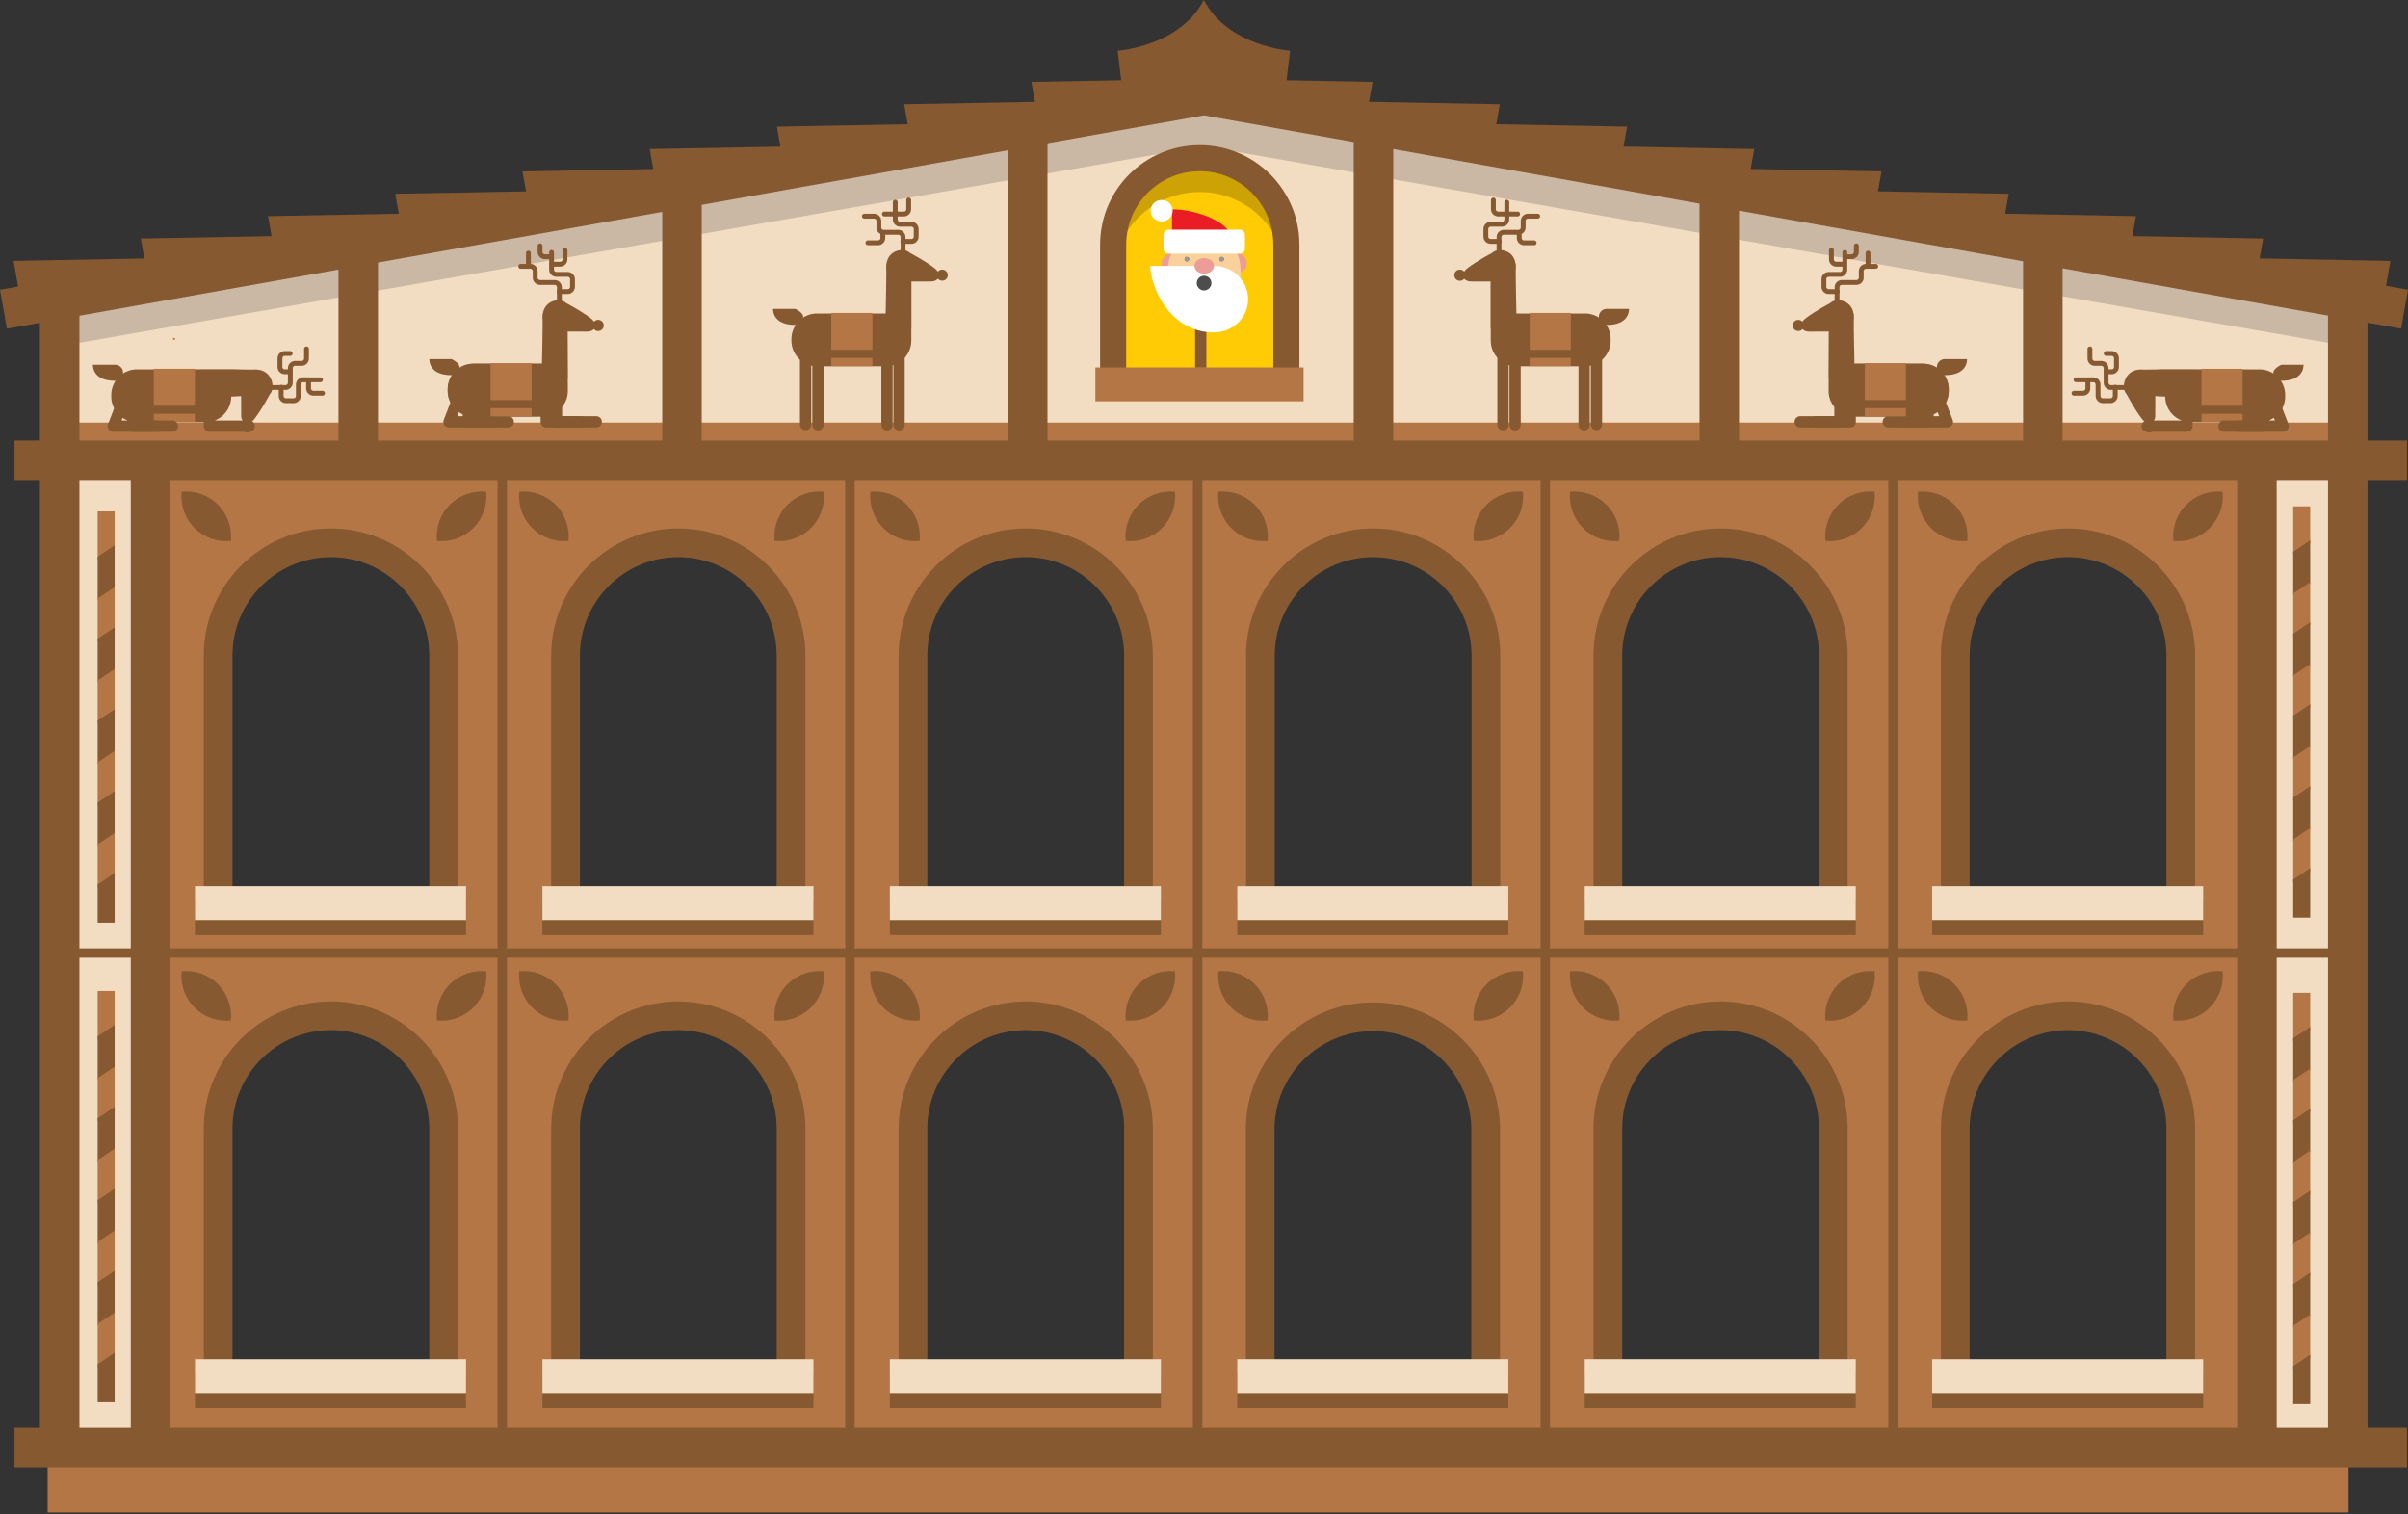 <svg xmlns="http://www.w3.org/2000/svg" width="1280.208" height="805.169"><rect width="100%" height="100%" fill="#333333" stroke="none"/><path fill="#875931" d="M11.84 164.86l-4.624-26.133 92.408-1.718z"/><path fill="#875931" d="M79.48 152.962l-4.625-26.133 92.41-1.718z"/><path fill="#875931" d="M147.12 141.065l-4.625-26.133 92.41-1.718z"/><path fill="#875931" d="M214.76 129.167l-4.625-26.133 92.408-1.718z"/><path fill="#875931" d="M282.4 117.27l-4.626-26.134 92.41-1.718z"/><path fill="#875931" d="M350.04 105.37l-4.626-26.132 92.41-1.717z"/><path fill="#875931" d="M417.678 93.474l-4.625-26.133 92.41-1.717z"/><path fill="#875931" d="M485.318 81.576l-4.625-26.133 92.41-1.718z"/><path fill="#875931" d="M552.957 69.678l-4.624-26.133 92.408-1.717zm713.259 95.182l4.625-26.133-92.408-1.718z"/><path fill="#875931" d="M1198.576 152.962l4.625-26.133-92.408-1.718z"/><path fill="#875931" d="M1130.937 141.065l4.624-26.133-92.407-1.718z"/><path fill="#875931" d="M1063.297 129.167l4.625-26.133-92.41-1.718z"/><path fill="#875931" d="M995.657 117.27l4.625-26.134-92.41-1.718z"/><path fill="#875931" d="M928.018 105.37l4.624-26.132-92.408-1.717z"/><path fill="#875931" d="M860.378 93.474l4.625-26.133-92.41-1.717z"/><path fill="#875931" d="M792.738 81.576l4.625-26.133-92.41-1.718z"/><path fill="#875931" d="M725.1 69.678l4.624-26.133-92.41-1.717z"/><path fill="#B47645" d="M636.94 49.7L25.325 156.678V804.17h1223.234V156.676L636.94 49.7zM235.85 731.665H115.966v-131.63c0-33.105 26.837-59.943 59.943-59.943 33.105 0 59.943 26.838 59.943 59.944v131.63zm0-251.488H115.966v-131.63c0-33.105 26.837-59.943 59.943-59.943 33.105 0 59.943 26.837 59.943 59.943v131.63zm184.71 251.488H300.676v-131.63c0-33.105 26.837-59.943 59.943-59.943 33.105 0 59.943 26.838 59.943 59.944v131.63zm0-251.488H300.676v-131.63c0-33.105 26.837-59.943 59.943-59.943 33.105 0 59.943 26.837 59.943 59.943v131.63zm184.71 251.488H485.387v-131.63c0-33.105 26.837-59.943 59.943-59.943 33.104 0 59.942 26.838 59.942 59.944v131.63zm0-251.488H485.387v-131.63c0-33.105 26.837-59.943 59.943-59.943 33.104 0 59.942 26.837 59.942 59.943v131.63zm184.712 251.488H670.096v-131.63c0-33.105 26.837-59.943 59.943-59.943 33.104 0 59.942 26.838 59.942 59.944v131.63zm0-251.488H670.096v-131.63c0-33.105 26.837-59.943 59.943-59.943 33.104 0 59.942 26.837 59.942 59.943v131.63zm184.71 251.488H854.807v-131.63c0-33.105 26.837-59.943 59.943-59.943 33.105 0 59.943 26.838 59.943 59.944v131.63zm0-251.488H854.807v-131.63c0-33.105 26.837-59.943 59.943-59.943 33.105 0 59.943 26.837 59.943 59.943v131.63zm184.71 251.488h-119.886v-131.63c0-33.105 26.837-59.943 59.943-59.943s59.942 26.838 59.942 59.944v131.63zm0-251.488h-119.886v-131.63c0-33.105 26.837-59.943 59.943-59.943s59.942 26.837 59.942 59.943v131.63z"/><path fill="#F2DDC3" d="M36.224 250.73h40.498v509.974H36.224zm1168.441 0h40.498v509.974h-40.498zm46.893-93.053L639.94 50.7 28.325 157.678v87.053h1223.234z"/><path fill="#cab8a4" d="M639.94 50.7L28.325 157.678v27L639.94 77.7l611.618 106.977v-27z"/><path fill="#B47645" d="M38.028 224.677h1210v19h-1210z"/><path stroke="#875931" stroke-width="21" stroke-miterlimit="10" fill="none" d="M1.842 164.406l638.262-113.74 638.262 113.74"/><path fill="#FFCB05" d="M637.85 84.102c-25.432 0-46.048 20.616-46.048 46.047v74.225h92.093V130.15c0-25.432-20.615-46.048-46.046-46.048z"/><path d="M637.85 84.102c-25.432 0-46.048 20.616-46.048 46.047v18c0-25.432 20.616-46.048 46.047-46.048 25.43 0 46.046 20.616 46.046 46.047v-18c0-25.432-20.616-46.048-46.047-46.048z" opacity=".2"/><path stroke="#875931" stroke-width="13.878" stroke-miterlimit="10" d="M637.85 84.102c-25.432 0-46.048 20.616-46.048 46.047v74.225h92.093V130.15c0-25.432-20.615-46.048-46.046-46.048z" fill="none"/><path fill="#B47645" d="M582.352 195.375H693.05v18H582.352z"/><path stroke="#875931" stroke-width="21" stroke-miterlimit="10" fill="none" d="M7.725 244.73H1279.66M7.725 769.704H1279.66"/><path fill="#B47645" d="M92.028 179.677h1v1h-1z"/><path stroke="#875931" stroke-width="21" stroke-miterlimit="10" fill="none" d="M190.453 135.44v104.466M362.57 106.737V238.73M546.394 75.238V238.73M730.218 75.238V238.73M914.04 105.237V238.73m172.032-103.29v104.466M31.724 163.734v602.97m1216.439-602.97v602.97"/><path fill="#875931" d="M640.028 0C627.268 24.683 594.2 26.98 594.2 26.98l3.16 26.518h85.334l3.16-26.52S652.79 24.684 640.03 0z"/><path stroke="#875931" stroke-width="5" stroke-miterlimit="10" fill="none" d="M1251.163 506.717H27.223M267.028 771.14V248.49"/><path stroke="#875931" stroke-width="21" stroke-miterlimit="10" fill="none" d="M80.028 771.14V248.49"/><path stroke="#875931" stroke-width="5" stroke-miterlimit="10" fill="none" d="M451.87 771.14V248.49m184.84 522.65V248.49m184.842 522.65V248.49m184.841 522.65V248.49"/><path stroke="#875931" stroke-width="21" stroke-miterlimit="10" fill="none" d="M1199.884 771.14V248.49"/><path fill="#875931" d="M297.38 161.754c-.71 0-1.284-.576-1.284-1.285v-7.71c0-.71-.576-1.286-1.285-1.286h-7.71a3.86 3.86 0 0 1-3.854-3.855v-3.428c0-.71-.576-1.285-1.285-1.285h-5.14a1.284 1.284 0 1 1 .001-2.57h5.14a3.86 3.86 0 0 1 3.856 3.855v3.427c0 .708.576 1.284 1.285 1.284h7.71a3.86 3.86 0 0 1 3.856 3.855v7.71c0 .708-.575 1.284-1.285 1.284z"/><path fill="#875931" d="M301.807 156.33h-4.57a1.286 1.286 0 0 1 0-2.571h4.57c.71 0 1.285-.577 1.285-1.286v-4c0-.708-.576-1.284-1.285-1.284h-5.997a3.86 3.86 0 0 1-3.855-3.855v-9.138a1.285 1.285 0 1 1 2.57 0v9.138c0 .71.576 1.285 1.285 1.285h5.997a3.86 3.86 0 0 1 3.855 3.855v4a3.86 3.86 0 0 1-3.855 3.854z"/><path fill="#875931" d="M297.81 141.765h-4a1.284 1.284 0 1 1 .001-2.57h4c.708 0 1.284-.576 1.284-1.285v-4.856a1.285 1.285 0 0 1 2.569-.001v4.856a3.86 3.86 0 0 1-3.855 3.855zm-16.888.741c-.71 0-1.285-.576-1.285-1.285v-6.64a1.285 1.285 0 0 1 2.57.001v6.64c0 .71-.575 1.286-1.285 1.286zm11.994-4.712h-3.213a3.86 3.86 0 0 1-3.855-3.855v-3.214a1.285 1.285 0 1 1 2.57.001v3.213c0 .708.576 1.284 1.285 1.284h3.213a1.285 1.285 0 0 1 .001 2.569zm-22.776 89.499h-21.13a3 3 0 0 1-3-3V211.73a3 3 0 1 1 5.998 0v9.565h18.133a3 3 0 1 1 0 5.998zm46.835 0h-21.132a3 3 0 0 1-3-3V211.73a3 3 0 1 1 6 0v9.565h18.132a2.999 2.999 0 1 1 0 5.998z"/><path fill="#875931" d="M288.51 168.356c0 4.778-.114 11.84-.217 17.247-.084 4.463-.16 7.8-.16 7.8h-36.458c-7.54 0-13.65 6.11-13.65 13.65v.758c0 7.54 6.11 13.652 13.65 13.652h36.457c7.54 0 13.65-6.112 13.758-13.33l-.192-36.025c0-8.032-13.187-12.107-13.187-3.75z"/><path fill="#875931" d="M288.51 168.356c0-8.72 9.29-10.427 12.514-7.203 0 0 7.962 4.17 12.893 7.962 4.93 3.792 1.895 7.204-1.518 7.204l-15.307-.037c-3.32.32-8.582-1.933-8.582-7.927zm-.378 25.046h-36.457c-7.54 0-13.65 6.112-13.65 13.65v.76c0 7.538 6.11 13.65 13.65 13.65h36.457"/><path fill="#875931" d="M301.768 201.45c-9.14-12.852-7.14-22.56-.057-25.13l.058 25.13zm3.427-33.094a2.276 2.276 0 0 1-4.551 0 2.276 2.276 0 0 1 4.551.001zm-60.885 26.849c0 2.355-1.894 4.264-4.233 4.264-10.717 0-11.812-6.172-11.812-8.526l11.812-.002s4.233 1.908 4.233 4.263zm64.67 32.088h-18.564a3 3 0 0 1-3-3V211.73a3 3 0 1 1 6 0v9.565h15.564a3 3 0 0 1 0 5.998zm-46.835 0h-23.417a3 3 0 0 1-2.797-4.079l4.854-12.565a3 3 0 0 1 5.595 2.159l-3.28 8.485h19.045a2.999 2.999 0 1 1 0 5.998zm58.828-54.243a2.961 2.961 0 1 1-5.927 0 2.961 2.961 0 0 1 5.929-.001z"/><path fill="#B47645" d="M260.79 193.096h21.845v28.272H260.79z"/><path fill="#875931" d="M283.42 217.013h-23.7a2.142 2.142 0 0 1 0-4.282h23.703a2.141 2.141 0 1 1 .001 4.283zm20.133-48.405a1.091 1.091 0 0 1-1.083 1.893 1.089 1.089 0 0 1-.405-1.486c.3-.523.965-.704 1.488-.406zM480.1 135.075c-.71 0-1.284-.576-1.284-1.285v-7.71c0-.71-.576-1.285-1.285-1.285h-7.71a3.86 3.86 0 0 1-3.854-3.855v-3.427c0-.71-.576-1.285-1.285-1.285h-5.14a1.284 1.284 0 1 1 .001-2.57h5.14a3.86 3.86 0 0 1 3.856 3.855v3.427c0 .71.576 1.285 1.285 1.285h7.71a3.86 3.86 0 0 1 3.856 3.855v7.71c0 .71-.575 1.285-1.285 1.285z"/><path fill="#875931" d="M484.528 129.65h-4.57a1.285 1.285 0 0 1 0-2.57h4.57c.71 0 1.285-.576 1.285-1.285v-3.998c0-.71-.576-1.285-1.285-1.285h-5.997a3.86 3.86 0 0 1-3.854-3.855v-9.14a1.285 1.285 0 0 1 2.571.001v9.14c0 .708.576 1.284 1.285 1.284h5.998a3.86 3.86 0 0 1 3.855 3.855v3.998a3.86 3.86 0 0 1-3.855 3.855z"/><path fill="#875931" d="M480.53 115.085h-10.32a1.285 1.285 0 0 1 0-2.57h10.32c.708 0 1.284-.576 1.284-1.285v-4.855a1.285 1.285 0 1 1 2.569 0v4.855a3.86 3.86 0 0 1-3.854 3.855zm-13.746 15.307h-5.354a1.285 1.285 0 0 1 0-2.57h5.354c.71 0 1.285-.576 1.285-1.285v-2.57a1.284 1.284 0 1 1 2.569 0v2.57a3.86 3.86 0 0 1-3.856 3.855zM428.3 228.707a3 3 0 0 1-2.998-3v-41.692a3 3 0 1 1 5.998 0v41.693a3 3 0 0 1-3 3zm49.69.143a3 3 0 0 1-3-2.998v-41.694a3 3 0 0 1 6 0v41.694a3 3 0 0 1-3 2.998zm-6.425 0a3 3 0 0 1-3-2.998v-41.694a3 3 0 0 1 6 0v41.694a3.001 3.001 0 0 1-3 2.998z"/><path fill="#875931" d="M471.23 141.64c0 8.722-.378 25.047-.378 25.047h-36.457c-7.54 0-13.65 6.112-13.65 13.65v.76c0 7.538 6.11 13.65 13.65 13.65h36.457c7.54 0 13.65-6.112 13.65-13.65l.06-36.49c0-8.853-13.33-10.215-13.33-2.966z"/><path fill="#875931" d="M471.23 141.64c0-8.72 9.34-10.377 12.562-7.153 0 0 7.962 4.17 12.893 7.96 4.93 3.793 1.895 7.206-1.518 7.206l-15.533.022c-4.07 0-8.403-2.896-8.403-8.034z"/><path fill="#875931" d="M487.915 141.64a2.277 2.277 0 0 1-4.551.001 2.276 2.276 0 0 1 4.551.001zm-60.885 26.85c0 2.356-1.893 4.265-4.232 4.265-10.717 0-11.812-6.17-11.812-8.525l11.812-.002s4.233 1.907 4.233 4.263zm7.84 60.36a3 3 0 0 1-3-2.998v-34.27a2.999 2.999 0 0 1 5.998.001v34.27a3 3 0 0 1-3 2.997zm69.02-82.516a2.963 2.963 0 0 1-5.925 0 2.962 2.962 0 0 1 5.924 0z"/><path fill="#B47645" d="M441.94 166.38h21.845v28.273H441.94z"/><path fill="#875931" d="M464.57 190.298h-23.7a2.143 2.143 0 0 1 0-4.284h23.703a2.143 2.143 0 0 1 .001 4.284zm19.918-15.564c-9.14-12.85-7.14-22.56-.057-25.13l.058 25.13zm2.357-34.268a1.09 1.09 0 1 1-1.082 1.89 1.09 1.09 0 0 1 1.082-1.889zm-335.069 66.87h-.01l-7.708-.016a1.286 1.286 0 0 1 .002-2.571h.003l7.71.015h.003c.34 0 .66-.134.904-.376.245-.244.38-.567.38-.908l.018-7.71a3.86 3.86 0 0 1 3.855-3.846h.01l3.424.007h.003c.34 0 .66-.134.904-.376a1.27 1.27 0 0 0 .38-.906l.01-5.14a1.287 1.287 0 0 1 1.286-1.282h.003c.71.002 1.284.578 1.282 1.288l-.01 5.14a3.83 3.83 0 0 1-1.138 2.722 3.83 3.83 0 0 1-2.717 1.126h-.01l-3.424-.007h-.003c-.708 0-1.284.575-1.285 1.283l-.017 7.71a3.824 3.824 0 0 1-1.136 2.72 3.83 3.83 0 0 1-2.718 1.126z"/><path fill="#875931" d="M156.046 214.342h-.01l-3.997-.008a3.83 3.83 0 0 1-2.723-1.137 3.824 3.824 0 0 1-1.125-2.727l.01-4.57c0-.708.575-1.282 1.284-1.282h.003c.71.002 1.283.578 1.282 1.288l-.01 4.57c0 .34.134.663.377.908.242.244.564.38.904.38l4 .008h.002c.34 0 .66-.134.904-.376.245-.243.38-.565.38-.905l.013-5.997a3.825 3.825 0 0 1 1.137-2.722 3.837 3.837 0 0 1 2.72-1.125h.006l9.14.018a1.285 1.285 0 0 1-.003 2.572h-.003l-9.14-.018c-.71 0-1.286.575-1.287 1.283l-.013 5.997a3.827 3.827 0 0 1-1.137 2.722 3.843 3.843 0 0 1-2.717 1.122z"/><path fill="#875931" d="M171.468 210.376h-.003l-4.854-.01a3.831 3.831 0 0 1-2.72-1.138 3.821 3.821 0 0 1-1.126-2.727l.008-3.996a1.285 1.285 0 0 1 1.285-1.283h.003c.71.003 1.284.58 1.283 1.29l-.008 3.997a1.291 1.291 0 0 0 1.282 1.29l4.855.01a1.284 1.284 0 0 1-.002 2.568zM136.1 196.532c-8.72 0-11.695-.214-11.695-.214l-51.594.092c-7.538 0-13.65 6.112-13.65 13.65v.76c0 7.538 6.113 13.65 13.65 13.65h36.458c7.54 0 13.65-6.112 13.65-13.65l9.863-.473c10.817 0 11.03-13.815 3.32-13.815z"/><path fill="#875931" d="M136.1 196.532c8.72 0 10.543 9.928 7.313 13.144 0 0-4.187 7.954-7.99 12.876-3.803 4.923-7.21 1.88-7.2-1.532l-.047-16.028c0-3.64 1.178-8.46 7.925-8.46z"/><path fill="#875931" d="M136.2 213.833a2.274 2.274 0 0 1-2.27-2.28 2.276 2.276 0 1 1 2.27 2.28zm-4.726 16.107a2.961 2.961 0 1 1 .012-5.923 2.96 2.96 0 0 1 2.955 2.967 2.961 2.961 0 0 1-2.966 2.957zm-66.027-31.727c0 2.355-1.894 4.264-4.233 4.264-10.717 0-11.812-6.17-11.812-8.525l11.812-.002c2.34 0 4.233 1.908 4.233 4.263zm88.241.737h-.003l-2.428-.005c-2.047-.004-3.71-1.737-3.705-3.863l.01-4.57a3.86 3.86 0 0 1 3.856-3.847h.007l2.857.006c.71.003 1.284.58 1.283 1.29 0 .708-.576 1.282-1.285 1.282h-.003l-2.856-.006c-.71 0-1.286.575-1.287 1.282l-.01 4.57c0 .697.52 1.287 1.14 1.288l2.428.005a1.285 1.285 0 1 1-.002 2.57z"/><path fill="#B47645" d="M81.783 196.104h21.846v28.272H81.782z"/><path fill="#875931" d="M104.415 220.02H80.712a2.143 2.143 0 0 1 0-4.284h23.703a2.143 2.143 0 0 1 0 4.284zm18.275-9.352c12.852-8.567 3-7.28 5.555-.192l-5.554.192z"/><path fill="#875931" d="M91.66 229.572H70.526a3 3 0 0 1-3-3V214.01a2.999 2.999 0 0 1 5.998 0v9.566h18.133a2.998 2.998 0 1 1 0 5.998zm40.833 0H111.36a3 3 0 0 1-2.998-3V214.01c0-1.656 1.342-2.998 3-2.998s2.998 1.343 2.998 2.998v9.566h18.133a2.999 2.999 0 1 1 0 5.998z"/><path fill="#875931" d="M83.663 229.572H60.247a3 3 0 0 1-2.797-4.08l4.853-12.565a3 3 0 0 1 5.596 2.161l-3.278 8.486h19.044a2.999 2.999 0 1 1 0 5.998zm53.151-17.69c.522.3.703.965.405 1.487a1.092 1.092 0 0 1-1.894-1.083c.3-.522.965-.704 1.488-.405zm839.861-50.128c.71 0 1.285-.576 1.285-1.285v-7.71c0-.71.576-1.286 1.285-1.286h7.71a3.86 3.86 0 0 0 3.855-3.855v-3.428c0-.71.576-1.285 1.285-1.285h5.14a1.285 1.285 0 0 0 0-2.57h-5.14a3.86 3.86 0 0 0-3.855 3.855v3.427c0 .708-.576 1.284-1.285 1.284h-7.71a3.86 3.86 0 0 0-3.855 3.855v7.71c0 .708.576 1.284 1.285 1.284z"/><path fill="#875931" d="M972.25 156.33h4.57a1.285 1.285 0 0 0-.001-2.571h-4.57c-.71 0-1.286-.577-1.286-1.286v-4c0-.708.576-1.284 1.285-1.284h5.996a3.86 3.86 0 0 0 3.855-3.855v-9.138a1.284 1.284 0 1 0-2.569 0v9.138c0 .71-.575 1.285-1.284 1.285h-5.997a3.86 3.86 0 0 0-3.856 3.855v4a3.86 3.86 0 0 0 3.855 3.854z"/><path fill="#875931" d="M976.247 141.765h3.998a1.285 1.285 0 0 0 0-2.57h-3.998c-.71 0-1.285-.576-1.285-1.285v-4.856a1.285 1.285 0 0 0-2.57-.001v4.856a3.86 3.86 0 0 0 3.855 3.855zm16.888.741c.71 0 1.285-.576 1.285-1.285v-6.64a1.285 1.285 0 0 0-2.57.001v6.64c0 .71.575 1.286 1.285 1.286zm-11.995-4.712h3.214a3.86 3.86 0 0 0 3.855-3.855v-3.214a1.285 1.285 0 1 0-2.571.001v3.213c0 .708-.577 1.284-1.286 1.284h-3.213a1.284 1.284 0 1 0 .001 2.569zm22.775 89.499h21.132a2.999 2.999 0 0 0 2.998-3V211.73a2.999 2.999 0 1 0-5.998 0v9.565h-18.132a2.999 2.999 0 1 0 0 5.998zm-46.835 0h21.133a3 3 0 0 0 3-3V211.73a3 3 0 1 0-5.998 0v9.565h-18.133a2.998 2.998 0 1 0 0 5.998z"/><path fill="#875931" d="M985.546 168.356c0 4.778.115 11.84.217 17.247.084 4.463.16 7.8.16 7.8h36.458c7.54 0 13.652 6.11 13.652 13.65v.758c0 7.54-6.112 13.652-13.65 13.652h-36.458c-7.54 0-13.65-6.112-13.758-13.33l.192-36.025c0-8.032 13.188-12.107 13.188-3.75z"/><path fill="#875931" d="M985.546 168.356c0-8.72-9.29-10.427-12.513-7.203 0 0-7.962 4.17-12.893 7.962-4.93 3.792-1.895 7.204 1.518 7.204l15.306-.037c3.32.32 8.582-1.933 8.582-7.927zm.378 25.046h36.457c7.54 0 13.652 6.112 13.652 13.65v.76c0 7.538-6.112 13.65-13.65 13.65h-36.458"/><path fill="#875931" d="M972.288 201.45c9.14-12.852 7.14-22.56.057-25.13l-.057 25.13zm-3.428-33.094a2.277 2.277 0 1 0 4.551-.003 2.277 2.277 0 0 0-4.55.004zm60.886 26.849c0 2.355 1.894 4.264 4.233 4.264 10.716 0 11.81-6.172 11.81-8.526l-11.81-.002c-2.34 0-4.234 1.908-4.234 4.263zm-64.669 32.088h18.563a2.999 2.999 0 0 0 2.998-3V211.73a2.999 2.999 0 1 0-5.998 0v9.565h-15.564a3 3 0 0 0 0 5.998zm46.833 0h23.418a2.998 2.998 0 0 0 2.798-4.079l-4.853-12.565a3 3 0 0 0-5.595 2.159l3.278 8.485h-19.044a3 3 0 0 0 .002 5.998zm-58.827-54.243a2.961 2.961 0 0 0 2.962 2.96 2.962 2.962 0 1 0-2.962-2.961z"/><path fill="#B47645" d="M991.42 193.096h21.847v28.272H991.42z"/><path fill="#875931" d="M990.636 217.013h23.703a2.142 2.142 0 0 0 0-4.282h-23.704a2.14 2.14 0 1 0 0 4.283zm-20.133-48.405a1.09 1.09 0 1 0 1.082 1.89 1.09 1.09 0 0 0-1.082-1.889zm-173.548-33.533c.71 0 1.285-.576 1.285-1.285v-7.71c0-.71.576-1.285 1.285-1.285h7.71a3.86 3.86 0 0 0 3.855-3.855v-3.427c0-.71.576-1.285 1.285-1.285h5.14a1.285 1.285 0 0 0 0-2.57h-5.14a3.86 3.86 0 0 0-3.855 3.855v3.427c0 .71-.576 1.285-1.285 1.285h-7.71a3.86 3.86 0 0 0-3.855 3.855v7.71c0 .71.575 1.285 1.285 1.285z"/><path fill="#875931" d="M792.528 129.65h4.57a1.285 1.285 0 0 0 0-2.57h-4.57c-.71 0-1.285-.576-1.285-1.285v-3.998c0-.71.576-1.285 1.285-1.285h5.997a3.86 3.86 0 0 0 3.855-3.855v-9.14a1.285 1.285 0 0 0-2.57.001v9.14c0 .708-.576 1.284-1.285 1.284h-5.997a3.86 3.86 0 0 0-3.855 3.855v3.998a3.86 3.86 0 0 0 3.855 3.855z"/><path fill="#875931" d="M796.527 115.085h10.32a1.284 1.284 0 0 0 0-2.57h-10.32a1.286 1.286 0 0 1-1.284-1.285v-4.855a1.285 1.285 0 1 0-2.57 0v4.855a3.86 3.86 0 0 0 3.855 3.855zm13.746 15.307h5.354a1.285 1.285 0 0 0 0-2.57h-5.354c-.71 0-1.285-.576-1.285-1.285v-2.57a1.285 1.285 0 1 0-2.57 0v2.57a3.86 3.86 0 0 0 3.855 3.855zm38.482 98.315a3 3 0 0 0 3-3v-41.692a2.999 2.999 0 1 0-5.998 0v41.693a3 3 0 0 0 2.998 3zm-49.689.143a2.998 2.998 0 0 0 2.998-2.998v-41.694a3 3 0 1 0-5.998 0v41.694a3 3 0 0 0 3 2.998zm6.424 0a3 3 0 0 0 3-2.998v-41.694a2.999 2.999 0 1 0-5.998 0v41.694a3 3 0 0 0 3 2.998z"/><path fill="#875931" d="M805.825 141.64c0 8.722.38 25.047.38 25.047h36.456c7.54 0 13.652 6.112 13.652 13.65v.76c0 7.538-6.112 13.65-13.65 13.65h-36.458c-7.54 0-13.65-6.112-13.65-13.65l-.06-36.49c0-8.853 13.33-10.215 13.33-2.966z"/><path fill="#875931" d="M805.825 141.64c0-8.72-9.34-10.377-12.56-7.153 0 0-7.963 4.17-12.894 7.96-4.93 3.793-1.894 7.206 1.52 7.206l15.532.022c4.07 0 8.403-2.896 8.403-8.034z"/><path fill="#875931" d="M789.14 141.64a2.277 2.277 0 0 0 4.552.001 2.276 2.276 0 0 0-4.551.001zm60.886 26.85c0 2.356 1.894 4.265 4.232 4.265 10.717 0 11.812-6.17 11.812-8.525l-11.812-.002c-2.338 0-4.232 1.907-4.232 4.263zm-7.839 60.36a3 3 0 0 0 3-2.998v-34.27a2.999 2.999 0 0 0-5.998.001v34.27a2.995 2.995 0 0 0 2.997 2.997zm-69.02-82.516a2.962 2.962 0 1 0 5.929 0 2.962 2.962 0 0 0-5.931 0z"/><path fill="#B47645" d="M813.27 166.38h21.847v28.273H813.27z"/><path fill="#875931" d="M812.486 190.298h23.703a2.142 2.142 0 0 0 0-4.284h-23.704a2.143 2.143 0 0 0 0 4.284zm-19.918-15.564c9.14-12.85 7.14-22.56.057-25.13l-.057 25.13zm-2.358-34.268a1.09 1.09 0 1 0 1.082 1.89 1.09 1.09 0 0 0-1.081-1.889zm332.07 66.87h.01l7.708-.016a1.286 1.286 0 0 0-.001-2.571h-.002l-7.71.015h-.003c-.338 0-.66-.134-.903-.376a1.275 1.275 0 0 1-.38-.908l-.018-7.71a3.862 3.862 0 0 0-3.856-3.846h-.01l-3.424.007h-.003c-.34 0-.66-.134-.904-.376a1.27 1.27 0 0 1-.38-.906l-.01-5.14a1.287 1.287 0 0 0-1.286-1.282h-.003a1.285 1.285 0 0 0-1.282 1.288l.01 5.14a3.83 3.83 0 0 0 1.138 2.722 3.83 3.83 0 0 0 2.717 1.126h.01l3.424-.007h.004c.708 0 1.284.575 1.286 1.283l.017 7.71a3.825 3.825 0 0 0 1.137 2.72 3.82 3.82 0 0 0 2.716 1.126z"/><path fill="#875931" d="M1118.01 214.342h.01l3.997-.008a3.83 3.83 0 0 0 2.722-1.137 3.827 3.827 0 0 0 1.124-2.727l-.01-4.57c0-.708-.576-1.282-1.284-1.282h-.002a1.286 1.286 0 0 0-1.283 1.288l.01 4.57c0 .34-.134.663-.377.908-.244.244-.565.38-.905.38l-4 .008h-.002c-.34 0-.66-.134-.903-.376a1.268 1.268 0 0 1-.38-.905l-.013-5.997a3.825 3.825 0 0 0-1.137-2.722 3.837 3.837 0 0 0-2.72-1.125h-.006l-9.138.018a1.286 1.286 0 0 0 .001 2.572h.002l9.14-.018c.71 0 1.286.575 1.287 1.283l.013 5.997a3.827 3.827 0 0 0 1.137 2.722 3.843 3.843 0 0 0 2.717 1.122z"/><path fill="#875931" d="M1102.588 210.376h.003l4.855-.01a3.838 3.838 0 0 0 2.722-1.138 3.828 3.828 0 0 0 1.125-2.727l-.008-3.996a1.285 1.285 0 0 0-1.285-1.283h-.004c-.71.003-1.284.58-1.282 1.29l.008 3.997a1.291 1.291 0 0 1-1.281 1.29l-4.854.01a1.285 1.285 0 0 0 .002 2.568zm35.367-13.844c8.72 0 11.696-.214 11.696-.214l51.595.092c7.54 0 13.65 6.112 13.65 13.65v.76c0 7.538-6.11 13.65-13.65 13.65h-36.457c-7.54 0-13.65-6.112-13.65-13.65l-9.863-.473c-10.816 0-11.03-13.815-3.32-13.815z"/><path fill="#875931" d="M1137.955 196.532c-8.72 0-10.542 9.928-7.312 13.144 0 0 4.187 7.954 7.99 12.876 3.802 4.923 7.208 1.88 7.2-1.532l.047-16.028c0-3.64-1.178-8.46-7.925-8.46z"/><path fill="#875931" d="M1137.857 213.833a2.276 2.276 0 1 0-.011-4.551 2.276 2.276 0 0 0 .011 4.551zm4.725 16.107a2.961 2.961 0 1 0-.012-5.923 2.962 2.962 0 1 0 .012 5.924zm66.028-31.727c0 2.355 1.893 4.264 4.232 4.264 10.717 0 11.812-6.17 11.812-8.525l-11.812-.002s-4.233 1.908-4.233 4.263zm-88.24.737h.002l2.427-.005c2.046-.004 3.708-1.737 3.704-3.863l-.01-4.57a3.86 3.86 0 0 0-3.856-3.847h-.007l-2.856.006a1.286 1.286 0 0 0 .003 2.572h.003l2.855-.006h.003c.707 0 1.284.575 1.285 1.282l.01 4.57c0 .697-.52 1.287-1.14 1.288l-2.428.005a1.285 1.285 0 0 0 .004 2.57z"/><path fill="#B47645" d="M1170.427 196.104h21.846v28.272h-21.846z"/><path fill="#875931" d="M1169.64 220.02h23.704a2.143 2.143 0 0 0 0-4.284h-23.703a2.142 2.142 0 0 0 0 4.284zm-18.275-9.352c-12.85-8.567-2.998-7.28-5.554-.192l5.555.192z"/><path fill="#875931" d="M1182.397 229.572h21.132a3 3 0 0 0 2.998-3V214.01c0-1.656-1.342-2.998-3-2.998s-2.998 1.343-2.998 2.998v9.566h-18.133a2.999 2.999 0 1 0 0 5.998zm-40.834 0h21.132a2.999 2.999 0 0 0 2.998-3V214.01a3 3 0 0 0-5.998 0v9.566h-18.132a2.999 2.999 0 0 0 0 5.998z"/><path fill="#875931" d="M1190.393 229.572h23.417a3 3 0 0 0 2.797-4.08l-4.853-12.565a3 3 0 0 0-5.595 2.161l3.277 8.486h-19.044a2.999 2.999 0 1 0 0 5.998zm-53.151-17.69c-.522.3-.703.965-.405 1.487a1.09 1.09 0 1 0 .405-1.488z"/><path fill="#B47645" d="M60.96 291.61l-9.042 6.06V271.9h9.042z"/><path fill="#875931" d="M60.96 312.983l-9.042 6.06v-23.016l9.042-6.06z"/><path fill="#B47645" d="M60.96 335.177l-9.042 6.06v-23.015l9.042-6.06z"/><path fill="#875931" d="M60.96 356.55l-9.042 6.06v-23.016l9.042-6.06z"/><path fill="#B47645" d="M60.96 378.745l-9.042 6.06V361.79l9.042-6.062z"/><path fill="#875931" d="M60.96 400.117l-9.042 6.06v-23.016l9.042-6.06z"/><path fill="#B47645" d="M60.96 422.312l-9.042 6.06v-23.016l9.042-6.06z"/><path fill="#875931" d="M60.96 443.684l-9.042 6.06V426.73l9.042-6.062z"/><path fill="#B47645" d="M60.96 465.88l-9.042 6.06v-23.017l9.042-6.06z"/><path fill="#875931" d="M60.96 490.557h-9.042v-20.26l9.042-6.062z"/><path fill="#B47645" d="M60.96 546.61l-9.042 6.06V526.9h9.042z"/><path fill="#875931" d="M60.96 567.983l-9.042 6.06v-23.016l9.042-6.06z"/><path fill="#B47645" d="M60.96 590.177l-9.042 6.06v-23.016l9.042-6.06z"/><path fill="#875931" d="M60.96 611.55l-9.042 6.06v-23.016l9.042-6.06z"/><path fill="#B47645" d="M60.96 633.745l-9.042 6.06V616.79l9.042-6.062z"/><path fill="#875931" d="M60.96 655.117l-9.042 6.06v-23.016l9.042-6.06z"/><path fill="#B47645" d="M60.96 677.312l-9.042 6.06v-23.016l9.042-6.06z"/><path fill="#875931" d="M60.96 698.684l-9.042 6.06V681.73l9.042-6.062z"/><path fill="#B47645" d="M60.96 720.88l-9.042 6.06v-23.017l9.042-6.06z"/><path fill="#875931" d="M60.96 745.557h-9.042v-20.26l9.042-6.062z"/><path fill="#B47645" d="M1228.207 547.61l-9.042 6.06V527.9h9.042z"/><path fill="#875931" d="M1228.207 568.983l-9.042 6.06v-23.016l9.042-6.06z"/><path fill="#B47645" d="M1228.207 591.177l-9.042 6.06v-23.016l9.042-6.06z"/><path fill="#875931" d="M1228.207 612.55l-9.042 6.06v-23.016l9.042-6.06z"/><path fill="#B47645" d="M1228.207 634.745l-9.042 6.06V617.79l9.042-6.062z"/><path fill="#875931" d="M1228.207 656.117l-9.042 6.06v-23.016l9.042-6.06z"/><path fill="#B47645" d="M1228.207 678.312l-9.042 6.06v-23.016l9.042-6.06z"/><path fill="#875931" d="M1228.207 699.684l-9.042 6.06V682.73l9.042-6.062z"/><path fill="#B47645" d="M1228.207 721.88l-9.042 6.06v-23.017l9.042-6.06z"/><path fill="#875931" d="M1228.207 746.557h-9.042v-20.26l9.042-6.062z"/><path fill="#B47645" d="M1228.207 288.944l-9.042 6.06v-25.77h9.042z"/><path fill="#875931" d="M1228.207 310.316l-9.042 6.06V293.36l9.042-6.06z"/><path fill="#B47645" d="M1228.207 332.51l-9.042 6.062v-23.017l9.042-6.06z"/><path fill="#875931" d="M1228.207 353.883l-9.042 6.06v-23.016l9.042-6.06z"/><path fill="#B47645" d="M1228.207 376.078l-9.042 6.06v-23.016l9.042-6.06z"/><path fill="#875931" d="M1228.207 397.45l-9.042 6.06v-23.015l9.042-6.06z"/><path fill="#B47645" d="M1228.207 419.645l-9.042 6.06V402.69l9.042-6.06z"/><path fill="#875931" d="M1228.207 441.018l-9.042 6.06v-23.016l9.042-6.06z"/><path fill="#B47645" d="M1228.207 463.212l-9.042 6.06v-23.015l9.042-6.06z"/><path fill="#875931" d="M1228.207 487.89h-9.042v-20.26l9.042-6.062zM115.868 268.332c-5.28-5.28-12.413-7.568-19.304-6.876-.692 6.89 1.597 14.025 6.876 19.304 5.28 5.28 12.413 7.568 19.304 6.876.692-6.89-1.596-14.024-6.876-19.304zm123.32 0c5.28-5.28 12.413-7.568 19.304-6.876.692 6.89-1.597 14.025-6.876 19.304-5.28 5.28-12.413 7.568-19.304 6.876-.692-6.89 1.596-14.024 6.876-19.304zm56.18 0c-5.28-5.28-12.413-7.568-19.304-6.876-.692 6.89 1.596 14.025 6.876 19.304 5.28 5.28 12.413 7.568 19.304 6.876.692-6.89-1.596-14.024-6.876-19.304zm123.32 0c5.28-5.28 12.413-7.568 19.304-6.876.692 6.89-1.597 14.025-6.876 19.304-5.28 5.28-12.413 7.568-19.304 6.876-.692-6.89 1.596-14.024 6.876-19.304zm63.347 0c-5.28-5.28-12.413-7.568-19.304-6.876-.69 6.89 1.598 14.025 6.877 19.304 5.28 5.28 12.413 7.568 19.304 6.876.693-6.89-1.596-14.024-6.875-19.304zm123.319 0c5.28-5.28 12.413-7.568 19.304-6.876.692 6.89-1.596 14.025-6.876 19.304-5.28 5.28-12.413 7.568-19.304 6.876-.692-6.89 1.597-14.024 6.876-19.304zm61.681 0c-5.28-5.28-12.413-7.568-19.304-6.876-.69 6.89 1.597 14.025 6.877 19.304 5.28 5.28 12.413 7.568 19.304 6.876.693-6.89-1.595-14.024-6.875-19.304zm123.319 0c5.28-5.28 12.413-7.568 19.304-6.876.692 6.89-1.596 14.025-6.876 19.304-5.28 5.28-12.413 7.568-19.304 6.876-.692-6.89 1.597-14.024 6.876-19.304zm63.681 0c-5.28-5.28-12.413-7.568-19.304-6.876-.69 6.89 1.597 14.025 6.877 19.304 5.28 5.28 12.413 7.568 19.304 6.876.693-6.89-1.595-14.024-6.875-19.304zm123.319 0c5.28-5.28 12.413-7.568 19.304-6.876.692 6.89-1.596 14.025-6.876 19.304-5.28 5.28-12.413 7.568-19.304 6.876-.692-6.89 1.597-14.024 6.876-19.304zm61.681 0c-5.28-5.28-12.413-7.568-19.304-6.876-.69 6.89 1.597 14.025 6.877 19.304 5.28 5.28 12.413 7.568 19.304 6.876.693-6.89-1.596-14.024-6.875-19.304zm123.319 0c5.28-5.28 12.413-7.568 19.304-6.876.692 6.89-1.597 14.025-6.876 19.304-5.28 5.28-12.413 7.568-19.304 6.876-.692-6.89 1.597-14.024 6.876-19.304zM115.868 523.287c-5.28-5.28-12.413-7.568-19.304-6.876-.692 6.892 1.597 14.026 6.876 19.305 5.28 5.28 12.413 7.568 19.304 6.876.692-6.89-1.596-14.024-6.876-19.303zm123.32 0c5.28-5.28 12.413-7.568 19.304-6.876.692 6.892-1.597 14.026-6.876 19.305s-12.413 7.568-19.304 6.876c-.692-6.89 1.596-14.024 6.876-19.303zm56.18 0c-5.28-5.28-12.413-7.568-19.304-6.876-.692 6.892 1.596 14.026 6.876 19.305 5.28 5.28 12.413 7.568 19.304 6.876.692-6.89-1.596-14.024-6.876-19.303zm123.32 0c5.28-5.28 12.413-7.568 19.304-6.876.692 6.892-1.597 14.026-6.876 19.305-5.28 5.28-12.413 7.568-19.304 6.876-.692-6.89 1.596-14.024 6.876-19.303zm63.347 0c-5.28-5.28-12.413-7.568-19.304-6.876-.69 6.892 1.598 14.026 6.877 19.305 5.28 5.28 12.413 7.568 19.304 6.876.693-6.89-1.596-14.024-6.875-19.303zm123.319 0c5.28-5.28 12.413-7.568 19.304-6.876.692 6.892-1.596 14.026-6.876 19.305s-12.413 7.568-19.304 6.876c-.692-6.89 1.597-14.024 6.876-19.303zm61.681 0c-5.28-5.28-12.413-7.568-19.304-6.876-.69 6.892 1.597 14.026 6.877 19.305 5.28 5.28 12.413 7.568 19.304 6.876.693-6.89-1.595-14.024-6.875-19.303zm123.319 0c5.28-5.28 12.413-7.568 19.304-6.876.692 6.892-1.596 14.026-6.876 19.305s-12.413 7.568-19.304 6.876c-.692-6.89 1.597-14.024 6.876-19.303zm63.681 0c-5.28-5.28-12.413-7.568-19.304-6.876-.69 6.892 1.597 14.026 6.877 19.305 5.28 5.28 12.413 7.568 19.304 6.876.693-6.89-1.595-14.024-6.875-19.303zm123.319 0c5.28-5.28 12.413-7.568 19.304-6.876.692 6.892-1.596 14.026-6.876 19.305s-12.413 7.568-19.304 6.876c-.692-6.89 1.597-14.024 6.876-19.303zm61.681 0c-5.28-5.28-12.413-7.568-19.304-6.876-.69 6.892 1.597 14.026 6.877 19.305s12.413 7.568 19.304 6.876c.693-6.89-1.596-14.024-6.875-19.303zm123.319 0c5.28-5.28 12.413-7.568 19.304-6.876.692 6.892-1.597 14.026-6.876 19.305-5.28 5.28-12.413 7.568-19.304 6.876-.692-6.89 1.597-14.024 6.876-19.303zM635.38 158.77h6v36.666h-6z"/><path fill="#ED9D98" d="M627.956 139.976c0 2.814-2.333 5.09-5.215 5.09-2.876 0-5.21-2.276-5.21-5.09 0-2.81 2.335-5.09 5.21-5.09 2.883 0 5.216 2.278 5.216 5.09zm34.974 0c0 2.814-2.34 5.09-5.215 5.09-2.884 0-5.215-2.276-5.215-5.09 0-2.81 2.33-5.09 5.215-5.09 2.876 0 5.216 2.278 5.216 5.09z"/><ellipse fill="#FAD19A" cx="640.228" cy="142.757" rx="19.253" ry="18.799"/><path fill="#EA1C24" d="M659.47 132.71a33.128 33.128 0 0 0-7.71-11.63c-6.188-6.048-19.184-9.78-28.636-9.78v21.41h36.345z"/><path fill="#fff" d="M623.452 112.046c0 3.164-2.625 5.725-5.866 5.725-3.242 0-5.868-2.56-5.868-5.724 0-3.166 2.626-5.73 5.868-5.73 3.24 0 5.866 2.564 5.866 5.73zm38.411 20.158c0 1.476-1.236 2.682-2.746 2.682h-37.775c-1.51 0-2.745-1.206-2.745-2.682v-7.398c0-1.476 1.235-2.684 2.745-2.684h37.775c1.51 0 2.746 1.207 2.746 2.684v7.398z"/><path fill="#FAD19A" d="M620.975 142.757h38.506v9.556h-38.505z"/><path fill="#4D4D4D" d="M632.213 137.79c0 .663-.55 1.202-1.226 1.202s-1.224-.54-1.224-1.202c0-.657.548-1.196 1.224-1.196s1.226.54 1.226 1.196zm16.03 0c0 .663.547 1.202 1.228 1.202.674 0 1.222-.54 1.222-1.202 0-.657-.548-1.196-1.22-1.196-.682 0-1.23.54-1.23 1.196z"/><path fill="#999" d="M632.213 137.79c0 .663-.55 1.202-1.226 1.202s-1.224-.54-1.224-1.202c0-.657.548-1.196 1.224-1.196s1.226.54 1.226 1.196zm16.03 0c0 .663.547 1.202 1.228 1.202.674 0 1.222-.54 1.222-1.202 0-.657-.548-1.196-1.22-1.196-.682 0-1.23.54-1.23 1.196z"/><path fill="#fff" d="M663.546 159.067c0 9.768-8.107 17.68-18.11 17.68-24.46 0-33.916-25.586-33.916-35.35 4.53 0 23.915-.012 33.917-.012 10.002 0 18.11 7.917 18.11 17.682z"/><ellipse fill="#ED9D98" cx="640.228" cy="141.384" rx="5.203" ry="4.143"/><circle fill="#4D4D4D" cx="640.142" cy="150.524" r="3.897"/><path fill="#875931" d="M243.48 739.294H108.336v-139.26c0-37.26 30.313-67.573 67.572-67.573s67.572 30.314 67.572 67.574v139.26zm-119.886-15.26H228.22v-124c0-28.846-23.467-52.313-52.312-52.313s-52.313 23.47-52.313 52.314v124z"/><path fill="#875931" d="M103.662 730.665h144.105v18H103.662zm184.711 0h144.105v18H288.373zm184.71 0h144.105v18H473.083zm369.421 0H986.61v18H842.503zm184.71 0h144.104v18h-144.104zM103.662 479.177h144.105v18H103.662zm184.711 0h144.105v18H288.373zm184.71 0h144.105v18H473.083zm184.711 0h144.104v18H657.794zm184.71 0H986.61v18H842.503zm184.71 0h144.104v18h-144.104zm-369.42 251.488h144.104v18H657.794z"/><path fill="#F2DDC3" d="M103.662 722.664h144.105v18H103.662z"/><path fill="#875931" d="M428.19 739.294H293.047v-139.26c0-37.26 30.313-67.573 67.572-67.573s67.572 30.314 67.572 67.574v139.26zm-119.885-15.26h104.627v-124c0-28.846-23.468-52.313-52.313-52.313s-52.314 23.47-52.314 52.314v124z"/><path fill="#F2DDC3" d="M288.373 722.664h144.105v18H288.373z"/><path fill="#875931" d="M612.9 739.294H477.758v-139.26c0-37.26 30.313-67.573 67.572-67.573s67.57 30.314 67.57 67.574v139.26zm-119.885-15.26H597.64v-124c0-28.846-23.467-52.313-52.312-52.313-28.846 0-52.314 23.47-52.314 52.314v124z"/><path fill="#F2DDC3" d="M473.083 722.664h144.105v18H473.083z"/><path fill="#875931" d="M982.322 739.294H847.176v-139.26c0-37.26 30.313-67.573 67.573-67.573 37.258 0 67.57 30.314 67.57 67.574v139.26zm-119.886-15.26h104.626v-124c0-28.846-23.467-52.313-52.312-52.313s-52.313 23.47-52.313 52.314v124z"/><path fill="#F2DDC3" d="M842.504 722.664H986.61v18H842.503z"/><path fill="#875931" d="M1167.032 739.294h-135.145v-139.26c0-37.26 30.313-67.573 67.572-67.573s67.57 30.314 67.57 67.574v139.26zm-119.885-15.26h104.625v-124c0-28.846-23.467-52.313-52.312-52.313s-52.312 23.47-52.312 52.314v124z"/><path fill="#F2DDC3" d="M1027.214 722.664h144.104v18h-144.104z"/><path fill="#875931" d="M243.48 487.806H108.336v-139.26c0-37.26 30.313-67.572 67.572-67.572s67.572 30.313 67.572 67.572v139.26zm-119.886-15.26H228.22v-124c0-28.846-23.467-52.313-52.312-52.313s-52.313 23.468-52.313 52.313v124zm673.886 267.26H662.336v-139.26c0-37.26 30.313-67.572 67.572-67.572s67.572 30.313 67.572 67.572v139.26zm-119.885-15.26H782.22v-124c0-28.846-23.467-52.312-52.312-52.312s-52.312 23.467-52.312 52.312v124z"/><path fill="#F2DDC3" d="M103.662 471.176h144.105v18H103.662z"/><path fill="#875931" d="M428.19 487.806H293.047v-139.26c0-37.26 30.313-67.572 67.572-67.572s67.572 30.313 67.572 67.572v139.26zm-119.885-15.26h104.627v-124c0-28.846-23.468-52.313-52.313-52.313s-52.314 23.468-52.314 52.313v124z"/><path fill="#F2DDC3" d="M288.373 471.176h144.105v18H288.373z"/><path fill="#875931" d="M612.9 487.806H477.758v-139.26c0-37.26 30.313-67.572 67.572-67.572s67.57 30.313 67.57 67.572v139.26zm-119.885-15.26H597.64v-124c0-28.846-23.467-52.313-52.312-52.313-28.846 0-52.314 23.468-52.314 52.313v124z"/><path fill="#F2DDC3" d="M473.083 471.176h144.105v18H473.083z"/><path fill="#875931" d="M797.612 487.806H662.466v-139.26c0-37.26 30.313-67.572 67.572-67.572 37.26 0 67.573 30.313 67.573 67.572v139.26zm-119.886-15.26h104.626v-124c0-28.846-23.468-52.313-52.313-52.313s-52.313 23.468-52.313 52.313v124z"/><path fill="#F2DDC3" d="M657.794 471.176h144.104v18H657.794z"/><path fill="#875931" d="M982.322 487.806H847.176v-139.26c0-37.26 30.313-67.572 67.573-67.572 37.258 0 67.57 30.313 67.57 67.572v139.26zm-119.886-15.26h104.626v-124c0-28.846-23.467-52.313-52.312-52.313s-52.313 23.468-52.313 52.313v124z"/><path fill="#F2DDC3" d="M842.504 471.176H986.61v18H842.503z"/><path fill="#875931" d="M1167.032 487.806h-135.145v-139.26c0-37.26 30.313-67.572 67.572-67.572s67.57 30.313 67.57 67.572v139.26zm-119.885-15.26h104.625v-124c0-28.846-23.467-52.313-52.312-52.313s-52.312 23.468-52.312 52.313v124z"/><path fill="#F2DDC3" d="M1027.214 471.176h144.104v18h-144.104zm-369.42 251.488h144.104v18H657.794z"/></svg>